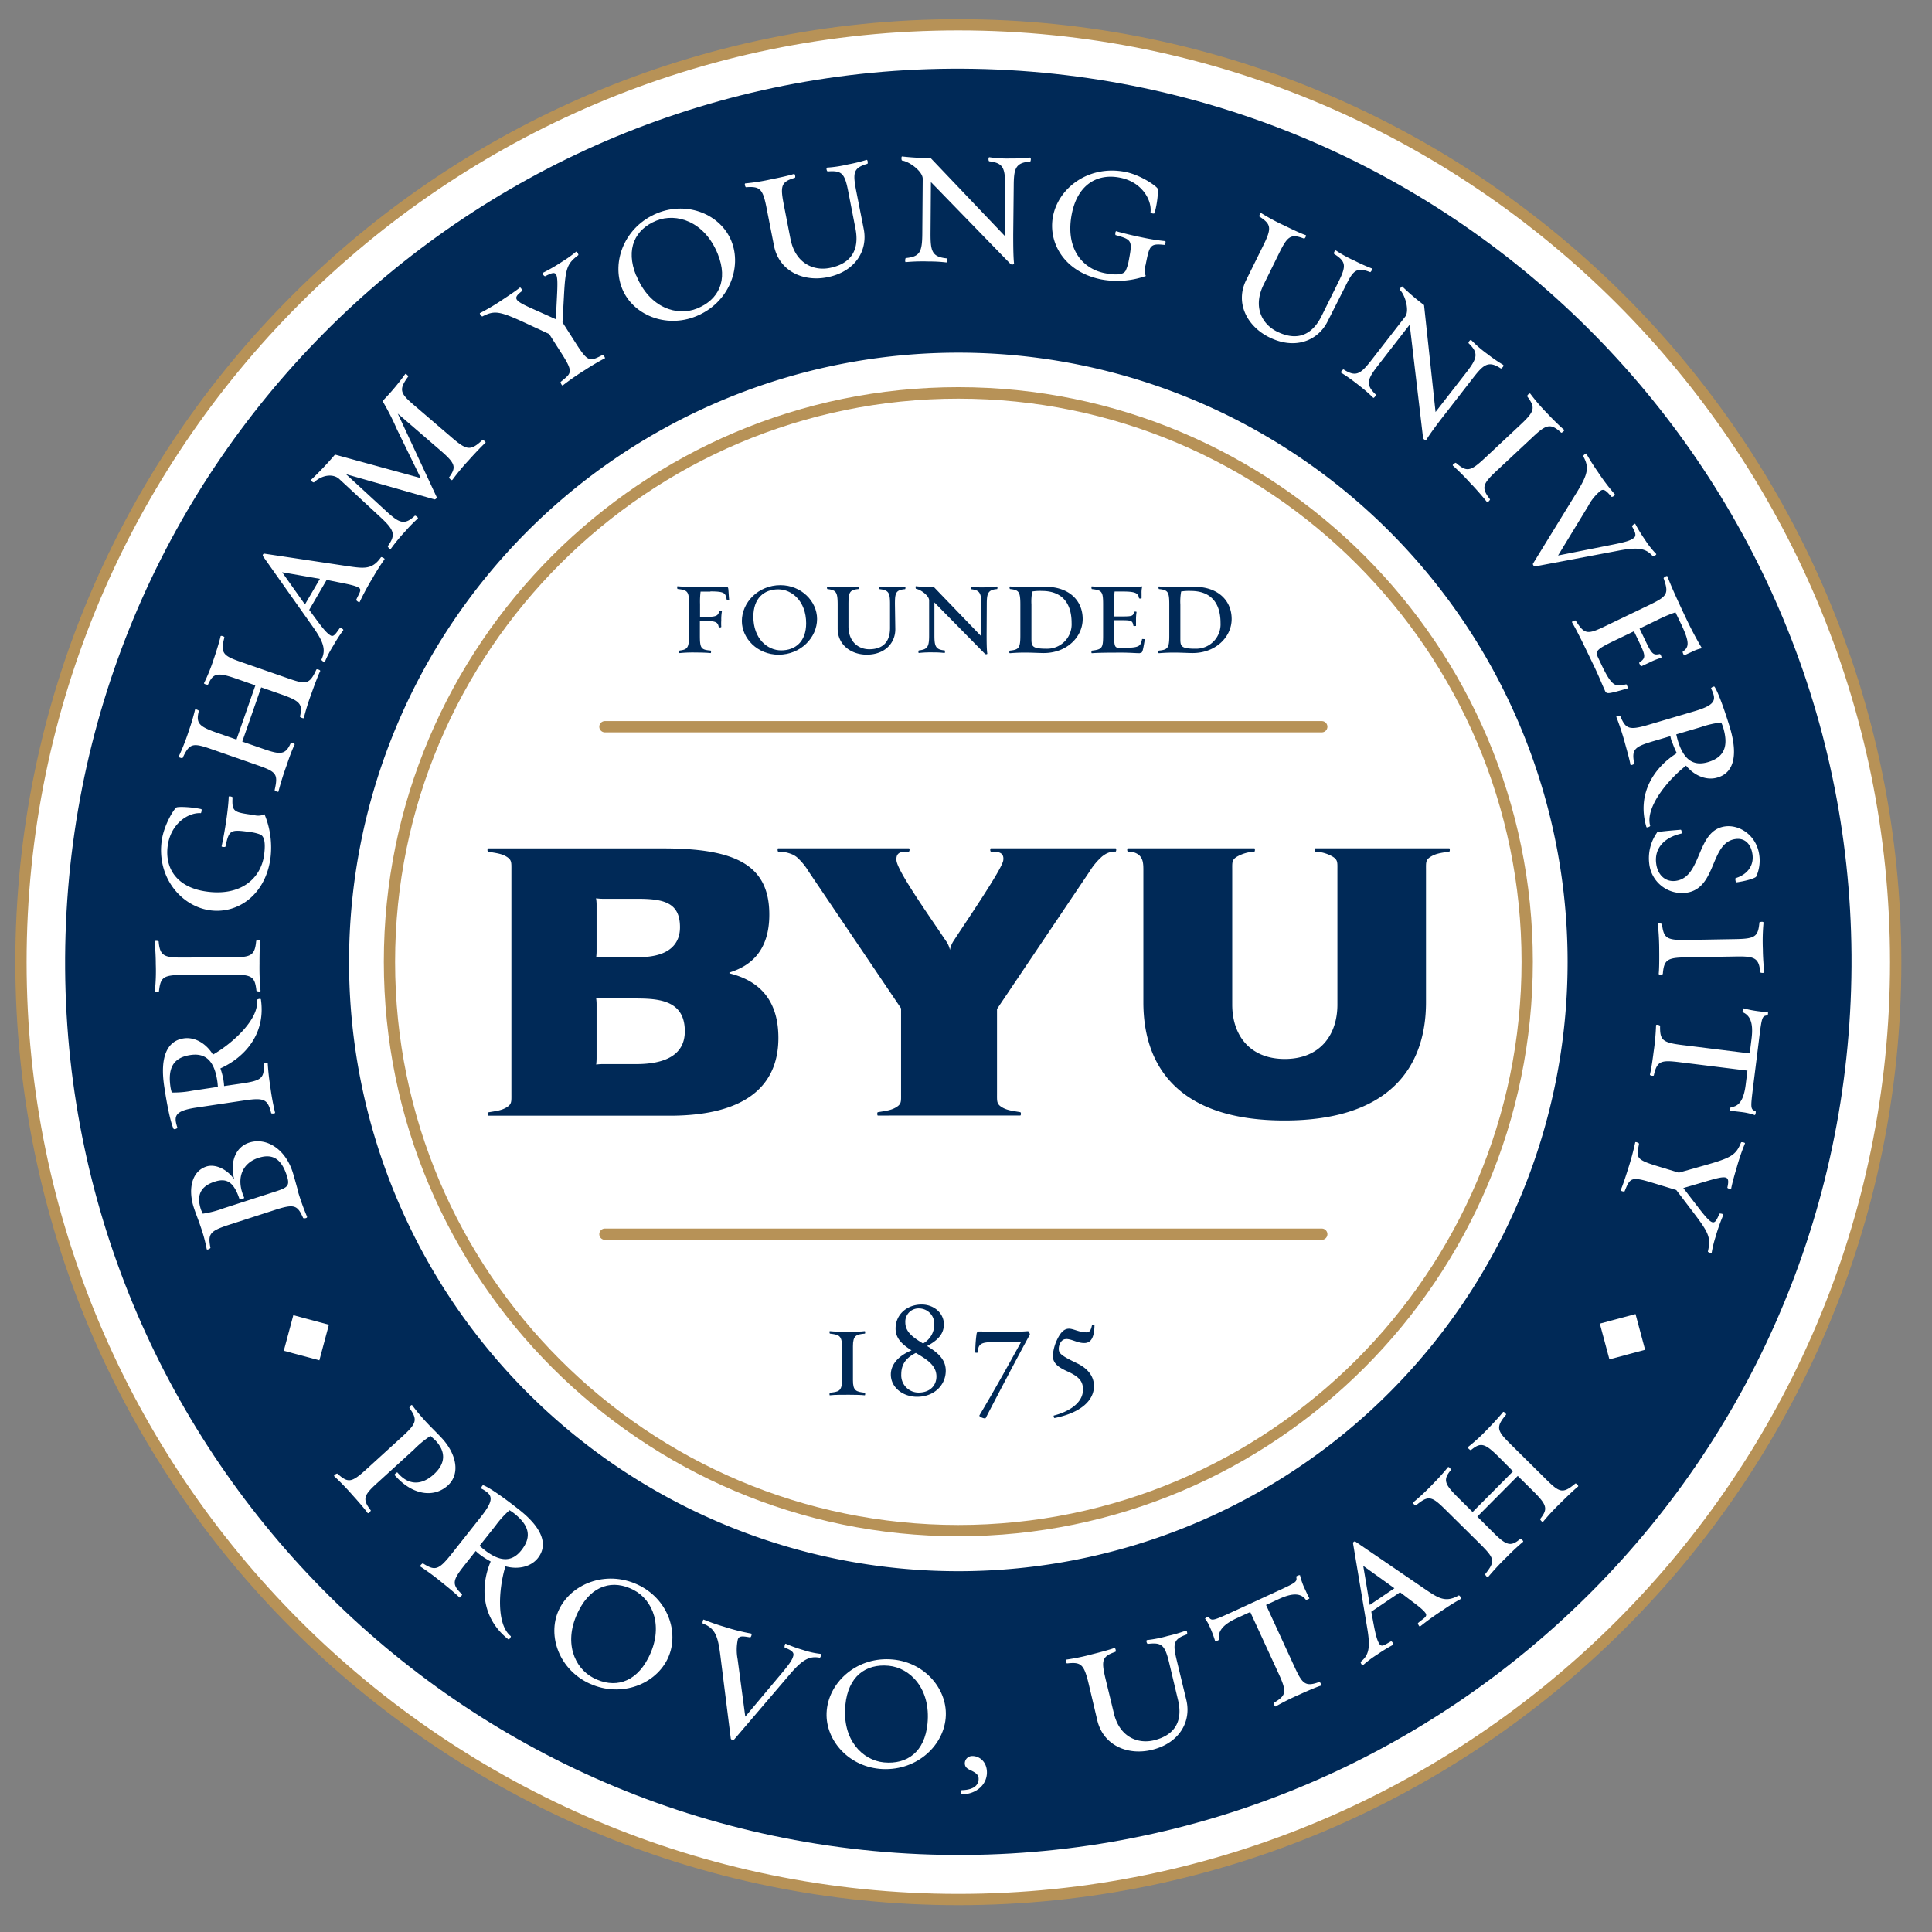<svg id="Layer_1" data-name="Layer 1" xmlns="http://www.w3.org/2000/svg" xmlns:xlink="http://www.w3.org/1999/xlink" viewBox="0 0 504 504"><rect x="0" y="0" width="504" height="504" fill="#808080" stroke="none"/><defs><style>.cls-1{fill:none;}.cls-2{clip-path:url(#clip-path);}.cls-3{fill:#fff;}.cls-4{fill:#b79257;}.cls-5{fill:#002957;}</style><clipPath id="clip-path"><rect class="cls-1" x="4" y="5" width="492" height="492"/></clipPath></defs><title>Medallion</title><g class="cls-2"><path class="cls-3" d="M250,6.46C115,6.46,5.47,116,5.47,251S115,495.53,250,495.53,494.52,386,494.52,251,385.05,6.46,250,6.46"/><path class="cls-4" d="M250,497C114.36,497,4,386.64,4,251S114.36,5,250,5,496,115.35,496,251,385.64,497,250,497M250,7.93C116,7.93,6.94,117,6.94,251S116,494.06,250,494.06,493.05,385,493.05,251,384,7.93,250,7.93"/><path class="cls-5" d="M260.16,18.14C131.61,12.53,22.82,112.19,17.21,240.77S111.28,478.1,239.83,483.69s237.34-94.05,242.95-222.6-94-237.34-222.62-242.95"/><path class="cls-3" d="M250,92a158.94,158.94,0,1,0,158.94,159A158.94,158.94,0,0,0,250,92"/><path class="cls-4" d="M250,400.76c-82.64,0-149.87-67.24-149.87-149.88S167.36,101,250,101s149.87,67.24,149.87,149.88S332.64,400.76,250,400.76M250,104c-81,0-146.93,65.91-146.93,146.93S169,397.82,250,397.82,396.93,331.9,396.93,250.88,331,104,250,104"/><path class="cls-5" d="M221.41,363.85c-1.48,0-3.84,0-4.9.14-.21.07-.11-.67,0-.67,2.19-.25,3.14-.32,3.14-3.25v-8.89c0-2.93-1-3-3.14-3.28-.11,0-.21-.71,0-.64,1.06.14,3.42.14,4.9.14,1.06,0,3.39,0,4.14-.14.21-.07.17.64.07.64-2.3.21-3.11.52-3.11,3.28v8.89c0,2.76.81,3,3.11,3.25.1,0,.14.74-.07.67-.75-.11-3.08-.14-4.14-.14"/><path class="cls-5" d="M232.39,358.56c0-2.62,2-4.88,5.4-6.29-2.26-1.44-4.16-3-4.16-5.68,0-3.71,3-6.28,6.81-6.28,3.18,0,5.79,2.25,5.79,5.15,0,2.47-1.48,4.13-4.38,5.68,2.51,1.56,4.87,3.32,4.87,6.43,0,3.81-3.07,6.81-7.48,6.81-3.67,0-6.85-2.4-6.85-5.82m2.72,0a4.5,4.5,0,0,0,4.55,4.72c2.93,0,4.63-1.83,4.63-4.2,0-3-2.72-4.55-5.37-6.14-2.5,1.24-3.81,2.9-3.81,5.62M236.17,345c0,2.58,2.22,4,4.62,5.48a5.63,5.63,0,0,0,2.93-4.88,4,4,0,0,0-3.91-4.27,3.46,3.46,0,0,0-3.64,3.67"/><path class="cls-5" d="M255.51,369.22c4.17-7,8.12-14.16,10.84-19.1h-7.24c-3.35,0-3.92.57-4.06,2.72,0,.07-.63.07-.63,0a35.19,35.19,0,0,1,.35-4.94c.11-.39.25-.56.67-.56,1.13,0,3.43.1,5.68.1,3.07,0,4.84,0,7.06-.18.15,0,.57.74.46.92-3.21,5.86-8.11,15.18-11.5,21.75-.18.31-1.84-.36-1.63-.67"/><path class="cls-5" d="M278,349.34c-1,0-1.8,1.27-1.8,2.51,0,1.09.35,1.69,4.66,3.74,3.14,1.48,4.52,3.63,4.52,6,0,3.81-3.53,7-10.27,8.33-.21,0-.29-.64-.21-.64,3.74-.95,7.62-3.17,7.62-6.78,0-2-.85-3.28-3.95-4.69-2.58-1.16-3.92-2.19-3.92-4.17a11.94,11.94,0,0,1,.77-3.39c1.1-2.61,2.12-3.63,3.46-3.63,1.13,0,2.69.95,4.52.95.85,0,1.17-.49,1.48-1.9,0-.08.64-.11.64.07-.07,3.46-1.06,4.62-2.68,4.62-1.84,0-3.18-1.06-4.84-1.06"/><rect class="cls-3" x="75.11" y="344.18" width="9.61" height="9.61" transform="translate(-277.86 335.85) rotate(-75)"/><path class="cls-3" d="M77.75,310.88a63.65,63.65,0,0,0,2.33,6.47c.22.51-.94.54-1,.38-1.5-3.39-2.31-3.72-7.37-2.09l-12,3.88c-5,1.63-5.52,2.37-4.81,6,0,.16-1,.78-1,.22a39.58,39.58,0,0,0-1.63-5.94c-.31-1-1.31-3.51-1.73-4.84-1.46-4.52-.67-9.36,3.31-10.65,2.24-.72,5.37.62,7.25,3.36-1.2-4.66.44-8.48,3.9-9.59,4.47-1.45,9.39,1.61,11.34,7.67.43,1.33,1.15,4.09,1.47,5.11m-15.32,2c-1.57-4.84-3.61-5.53-6.48-4.6-3.94,1.27-4.71,3.81-3.61,7.21.17.53.3.55.49,1.14a25.94,25.94,0,0,0,5.47-1.42l12.18-3.93c4.31-1.39,5.25-1.57,4.29-4.55-1.42-4.42-3.71-5.85-7.43-4.65-3.89,1.25-6.09,5-3.69,10.41.05.16-1.17.56-1.22.39"/><path class="cls-3" d="M58.28,281.71a13.62,13.62,0,0,1,.18,1.61l4.64-.68c5-.75,5.92-1.28,5.69-5.09,0-.16,1.12-.45,1.06-.1a58.92,58.92,0,0,0,.65,5.89,63.67,63.67,0,0,0,1.25,6.88c.16.32-1,.32-1,.16-.93-3.54-1.69-4.1-6.94-3.32l-12.49,1.86c-4.81.71-5.73,1.75-5.45,3.69a9.35,9.35,0,0,0,.4,1.52c.14.21-.87.64-1,.32-.82-1.69-1.77-6.58-2.44-11.11-1.11-7.47.67-11.8,5.1-12.46,2.76-.41,5.76,1.18,7.63,4.24,5.31-3.06,12.16-9.44,11.45-14.25,0-.17,1-.49,1.05-.16,1.34,9.07-4.3,15.16-10.56,18a22.61,22.61,0,0,1,.8,3M44.81,285a25.54,25.54,0,0,0,5.41-.47l6.63-1c-.07-.49-.06-.83-.17-1.55-.81-5.48-3.23-7.32-7-6.76-4.65.69-5.91,3.59-5.2,8.4a10.88,10.88,0,0,0,.32,1.37"/><path class="cls-3" d="M67.7,251.4a65.38,65.38,0,0,0,.26,7c.12.45-1.06.18-1.06.07-.41-3.69-1.14-4.24-6.4-4.22l-12.63.08c-5.31,0-6,.59-6.4,4.28,0,.11-1.12.34-1.07-.1a48.91,48.91,0,0,0,.24-6.94,57.19,57.19,0,0,0-.31-5.86c-.06-.45,1.06-.23,1.06-.12.31,3.85,1.48,4.24,6.46,4.21l12.63-.07c5,0,6-.43,6.35-4.28,0-.12,1.11-.35,1.06.1-.16,1.29-.2,4.19-.19,5.87"/><path class="cls-3" d="M69,212.42a22.57,22.57,0,0,1,1.55,11.5c-1.33,9.58-8.57,14.55-15.77,13.55-7.58-1.06-13.92-8.66-12.59-18.18.55-3.93,3-8,3.8-8.62.32-.29,3.92-.18,6.49.4.28,0,0,1.08-.09,1.06-3.3-.23-7.83,2.75-8.63,8.45-.86,6.2,2.65,11,10.12,12,9,1.26,14.14-3.45,15-9.42.6-4.32-.36-5.13-.93-5.44a10.78,10.78,0,0,0-2.62-.65c-5.32-.74-5.56-.6-6.51,3.78,0,.16-1.15.18-1-.15.41-1.75.95-4.83,1.29-7.27.24-1.71.53-4.21.55-5.51-.07-.35,1-.08,1,.09-.19,3.81.31,3.88,5.57,4.61a4.09,4.09,0,0,0,2.85-.22"/><path class="cls-3" d="M79.26,187.28c0,.28-1.06-.19-1-.35.7-3.19.17-4-4.74-5.74l-5.39-1.88-4.93,14.15,5.39,1.87c4.64,1.63,5.89,1.59,7.26-1.49.06-.15,1.2.13,1,.41-.6,1.21-1.46,3.51-2,5.2a71.23,71.23,0,0,0-2.2,7c0,.35-1.06-.19-1-.35.93-4.18.53-4.73-4.48-6.48l-11.93-4.16c-5-1.75-5.78-1.6-7.6,2.27-.05.15-1.2-.13-1-.41a57.87,57.87,0,0,0,2.65-6.77,56,56,0,0,0,1.58-5.37c0-.35,1.08.14,1,.3-.84,3.26.12,4.07,4.82,5.71l5,1.74,4.93-14.14-5-1.75c-5-1.73-6-1.42-7.34,1.53-.06.16-1.2-.12-1.05-.37a45.73,45.73,0,0,0,2.46-6.07c.61-1.74,1.57-4.83,1.84-6.1,0-.36,1.11,0,1,.29-1.12,4.23-.19,4.79,4.56,6.45L75,176.91c4.75,1.66,5.72,1.76,7.52-2.22.09-.27,1.2.12,1,.4-.58,1.16-1.7,4.2-2.31,5.94a56.88,56.88,0,0,0-1.94,6.25"/><path class="cls-3" d="M93.85,157c-.08.35-1-.38-.92-.53.76-1.76,1.59-2.63.62-3.19s-3.07-.95-5.27-1.39l-3.06-.62-4.56,7.83,1.92,2.6c1.59,2.16,2.68,3.5,3.65,4.06.82.48,1.36-.44,2.4-1.9.14-.24,1.15.35.89.58a40.69,40.69,0,0,0-2.61,4.05,28.44,28.44,0,0,0-2.14,4.12c-.12.32-1-.39-.92-.53,1.21-2.53.64-4.55-2.35-8.74L68.62,145.12c-.18-.24,0-.75.4-.68l21.58,3.24c4.3.62,6.48,1,8.79-2.32.09-.15,1.16.34.89.58a54.24,54.24,0,0,0-3,4.72A68.11,68.11,0,0,0,93.85,157m-14.3.68L83.46,151l-9.86-1.72Z"/><path class="cls-3" d="M118,125.17c-.14.33-1-.53-.83-.66,1.9-2.64,1.69-3.58-2.27-7l-11.13-9.61,10.13,21.74c.13.27-.32.69-.56.63L90.26,123.7l10.5,9.65c3.34,3.05,4.69,3.8,7.47,1.18.11-.12,1.06.57.75.75a38.82,38.82,0,0,0-3.21,3.27,48.77,48.77,0,0,0-3.81,4.62c-.14.33-.9-.58-.79-.7,2.16-3,1.65-4.22-1.86-7.5l-10.8-10c-1.42-1.34-4.23-1.29-6.6.86-.11.13-1.06-.49-.75-.67a79.92,79.92,0,0,0,6.23-6.57l22.37,6.13L103.55,112a65,65,0,0,0-3.76-7.38,59.89,59.89,0,0,0,5.89-7c.14-.32.9.51.83.59-2.64,3.56-2.08,4.44,1.75,7.7l9.59,8.23c3.83,3.26,4.84,3.63,8,.64.12-.12,1.07.57.76.75-1,.89-3.18,3.23-4.37,4.57a58.85,58.85,0,0,0-4.21,5.07"/><path class="cls-3" d="M146.74,84.1l3.46,5.42c3.2,5,3.63,4.84,7,3.07.14-.08.86.84.52.93-1.22.58-3.6,2-5.11,3a67.68,67.68,0,0,0-5.77,4c-.22.27-.71-.81-.57-.9,2.82-2.33,3.44-2.4.1-7.62l-3.1-4.85L137,84.23c-6.69-3.09-8-3.3-11.16-1.68-.14.09-.92-.81-.58-.9a54.9,54.9,0,0,0,5.54-3.27c1.5-1,3.78-2.49,4.78-3.33.22-.27.76.78.61.87-2.91,2.19-1.75,2.65,4.74,5.53L145,83.28l.29-5.76c.37-7,0-7-3.09-5.46-.14.09-1-.77-.52-.92a47.27,47.27,0,0,0,5.15-3,29.57,29.57,0,0,0,3.41-2.44c.23-.28.77.77.62.86-2.91,2.19-3.33,3.4-3.71,10.07Z"/><path class="cls-3" d="M162.31,75.32c-2.89-7.1.69-16.27,9.18-19.72,8-3.24,16.54.46,19.29,7.24,2.86,7-.66,16.2-9.2,19.67-7.92,3.22-16.52-.41-19.27-7.19M166,71.89c3.45,8.5,10.68,10.69,15.86,8.58,5.54-2.25,8.19-7.3,5.37-14.24-3.45-8.5-10.77-10.77-16-8.67-5.54,2.25-8.12,7.34-5.28,14.33"/><path class="cls-3" d="M225.33,59.78c1.09,5.6-2.22,11.13-9.57,12.56-6.37,1.24-12.58-1.71-13.86-8.29L200,54.39c-1-5.21-1.75-5.81-5.4-5.55-.17,0-.49-1-.14-1a53.07,53.07,0,0,0,6.85-1.1c1.75-.34,4.48-.93,5.77-1.35.31-.18.52.92.25,1-3.67,1.06-3.79,2.22-2.83,7.16l1.7,8.72c1.25,6.42,6,8.46,10.2,7.64,5.54-1.08,7.87-4.6,6.77-10.26l-1.9-9.76c-.92-4.72-1.68-5.43-5.33-5.17-.29,0-.49-1-.14-1a32.41,32.41,0,0,0,5.42-.83A41.84,41.84,0,0,0,226,41.72c.43-.14.41.94.3,1-3.72,1.07-3.81,2.34-3,6.78Z"/><path class="cls-3" d="M264.32,61.13c0,2.07,0,5.87.22,7.66,0,.17-.67.39-1,0L242.85,47.5,242.75,61c0,4.47.34,6,4.2,6.4.11,0,.21,1.18-.12,1.06a37.13,37.13,0,0,0-4.53-.25,48.64,48.64,0,0,0-6,.17c-.28.06-.16-1.06,0-1.06,3.69-.36,4.26-1.59,4.3-6.34l.11-14.36c0-1.9-3.49-4.5-5.39-4.74-.17,0-.27-1.17.06-1.06a59.49,59.49,0,0,0,7.38.39l19.35,20.33.1-13c0-4.8-.51-6-4.14-6.46-.28-.06-.27-1.17.06-1.06a32.22,32.22,0,0,0,5.53.32,38.82,38.82,0,0,0,4.92-.24c.56,0,.27,1.06.16,1.06-3.91.25-4.26,1.93-4.29,6.4Z"/><path class="cls-3" d="M298.9,72a22.47,22.47,0,0,1-11.57.9c-9.49-1.88-14-9.39-12.63-16.51,1.49-7.51,9.44-13.41,18.87-11.54,3.89.77,7.8,3.48,8.38,4.28.28.34,0,3.93-.77,6.46-.05.28-1.07,0-1.05-.15.42-3.28-2.29-8-7.94-9.09-6.14-1.22-11.11,2-12.58,9.41-1.77,8.94,2.64,14.31,8.56,15.49,4.28.84,5.14-.07,5.48-.63a11,11,0,0,0,.8-2.58c1-5.26.92-5.51-3.41-6.71-.16,0-.11-1.16.21-1,1.72.51,4.77,1.23,7.18,1.71a55,55,0,0,0,5.48.85c.35,0,0,1-.15,1-3.79-.41-3.88.09-4.92,5.29A4.08,4.08,0,0,0,298.9,72"/><path class="cls-3" d="M346.35,83.81c-2.53,5.11-8.52,7.51-15.23,4.19-5.81-2.87-9-9-6-15l4.36-8.82c2.36-4.75,2.13-5.68-.93-7.69-.15-.07.25-1.13.5-.88a53.17,53.17,0,0,0,6.11,3.28c1.6.79,4.13,2,5.41,2.43.35,0-.15,1-.4.92-3.55-1.39-4.35-.53-6.58,4l-3.94,8c-2.9,5.86-.38,10.35,3.47,12.26,5.07,2.51,9.06,1.11,11.61-4l4.41-8.91c2.14-4.31,2-5.34-1.1-7.35-.23-.17.25-1.12.5-.87a32.52,32.52,0,0,0,4.8,2.63,44.87,44.87,0,0,0,4.46,2c.43.15-.24,1-.34,1-3.61-1.41-4.45-.45-6.46,3.61Z"/><path class="cls-3" d="M376.54,108.56c-1.27,1.63-3.56,4.67-4.48,6.22-.1.13-.77-.11-.83-.58l-3.48-29.51-8.26,10.64c-2.74,3.53-3.39,5-.55,7.63.09.07-.54,1.07-.74.78a36.68,36.68,0,0,0-3.44-3,49.54,49.54,0,0,0-4.9-3.52c-.26-.13.52-.94.65-.84,3.15,2,4.35,1.32,7.26-2.43l8.81-11.35c1.16-1.5,0-5.69-1.41-7-.13-.1.5-1.1.7-.81a57.13,57.13,0,0,0,5.62,4.79l3,27.9,8-10.28c2.95-3.8,3.26-5.11.63-7.65-.18-.22.5-1.1.7-.81a31.86,31.86,0,0,0,4.2,3.62,40.12,40.12,0,0,0,4.06,2.79c.47.3-.43,1-.52,1-3.26-2.18-4.56-1.06-7.3,2.47Z"/><path class="cls-3" d="M384,126.51a63.89,63.89,0,0,0-4.94-5c-.38-.25.66-.85.74-.77,2.81,2.43,3.72,2.34,7.56-1.25l9.22-8.63c3.88-3.62,4-4.53,1.8-7.49-.08-.08.59-1,.85-.64a51.07,51.07,0,0,0,4.53,5.25c1.14,1.23,3.21,3.27,4.21,4.1.35.28-.62.89-.7.8-2.84-2.62-4-2.11-7.59,1.29l-9.23,8.63c-3.63,3.4-4.14,4.41-1.75,7.45.07.09-.59,1-.85.65-.76-1-2.71-3.22-3.85-4.44"/><path class="cls-3" d="M400.4,147.77c-.17,0-.64-.44-.47-.77l11.56-18.81c2.61-4.27,3.21-6.25,1.52-9.16-.09-.14.77-1,.87-.61.63,1.2,2,3.32,3,4.75a54.69,54.69,0,0,0,4.35,5.75c.28.21-.64.85-.84.66-1.24-1.39-1.94-2.2-2.85-1.56a12.89,12.89,0,0,0-3.24,4l-7.85,12.89,14.78-2.94c3.33-.69,4.07-1,4.9-1.57s.54-1.47-.38-3.08c-.09-.14.78-.95.87-.61a39.34,39.34,0,0,0,2.52,4.11,22.48,22.48,0,0,0,2.88,3.65c.29.21-.74.79-.84.65-1.73-2-3.64-2.5-8.93-1.48Z"/><path class="cls-3" d="M418.7,180.19c-.68-1.41-1.62-3.87-3-6.69-1.84-3.83-4-8.42-5.6-11.14-.15-.3.88-.61.95-.46,2.3,3.61,3,3.72,7.76,1.42l11.38-5.47c4.79-2.3,5.22-2.94,3.79-7-.07-.16.91-.82,1-.49,1.1,2.94,3.18,7.4,5,11.23,1.3,2.72,2.67,5.29,4,7.51a10.62,10.62,0,0,0-2.74,1c-.4.19-1.54.68-1.76.85s-.61-.89-.51-.94c1.51-1.1,2-2.09-.32-7l-1.57-3.27a35.37,35.37,0,0,0-4.74,2l-4.63,2.23,1.21,2.52c2,4.23,2.28,4.49,4.09,4.12.1,0,.61.88.33,1a18,18,0,0,0-3.07,1.23l-2.16,1c0,.12-.56-.91-.52-.94,1.8-1.29,1.8-1.67-.13-5.7l-1.21-2.52-5,2.4c-4.83,2.32-5.17,2.79-4.34,4.5l.94,2c2.78,5.79,3.66,5.56,6.4,4.93.05,0,.53,1,.38,1.05-1,.31-3.69,1.09-4.57,1.21s-1.1,0-1.41-.63"/><path class="cls-3" d="M436.16,193.61a12.38,12.38,0,0,1-.41-1.57l-4.5,1.33c-4.82,1.43-5.68,2.09-4.92,5.83.05.16-1,.6-1,.25-.21-1.28-1-4-1.47-5.74a67.21,67.21,0,0,0-2.19-6.64c-.21-.29,1-.46,1-.3,1.4,3.37,2.23,3.82,7.33,2.32l12.11-3.58c4.66-1.38,5.43-2.54,4.87-4.42a9.18,9.18,0,0,0-.6-1.45c-.17-.18.77-.75.92-.45,1,1.56,2.66,6.27,4,10.66,2.14,7.24,1,11.78-3.31,13-2.68.8-5.88-.36-8.15-3.12-4.83,3.76-10.73,11-9.35,15.7.05.16-.92.63-1,.3-2.6-8.79,2.14-15.61,7.94-19.25a21.82,21.82,0,0,1-1.21-2.91M449,188.47a24.59,24.59,0,0,0-5.29,1.21l-6.43,1.9c.14.49.19.82.39,1.52,1.57,5.31,4.22,6.79,7.87,5.72,4.5-1.33,5.35-4.38,4-9a10.3,10.3,0,0,0-.51-1.3"/><path class="cls-3" d="M432.22,217.2c.14-.24,3.26-.5,6.22-.75.28,0,.3,1,.19,1-4.16.92-7.17,3.6-6.57,7.91.42,3,2.47,4.8,5.13,4.43,6.92-1,5.23-13.15,12.81-14.2,3.82-.53,8.23,2.35,8.94,7.44a10.13,10.13,0,0,1-.8,5.65c-.17.36-2.38,1.12-5.2,1.51-.17,0-.33-1.08-.16-1.11,3-.92,4.8-3.2,4.39-6.19-.37-2.61-1.91-4.37-4.46-4-6.64.92-4.81,12.86-12.78,14a8.58,8.58,0,0,1-9.7-7.63,11.55,11.55,0,0,1,2-8"/><path class="cls-3" d="M432.84,248.14a66,66,0,0,0-.35-7c-.11-.44,1.06-.18,1.07-.07.45,3.68,1.19,4.23,6.44,4.14l12.63-.22c5.31-.08,6-.66,6.35-4.35,0-.11,1.12-.36,1.07.09a51.68,51.68,0,0,0-.17,6.94c0,1.67.19,4.58.38,5.86.07.45-1.05.24-1.06.13-.34-3.85-1.52-4.22-6.49-4.14l-12.64.22c-5,.08-6,.49-6.29,4.35,0,.11-1.12.36-1.07-.09.15-1.29.15-4.2.13-5.87"/><path class="cls-3" d="M451.39,289.83c-.16,0,0-1,.13-1,1.88-.16,3.33-1.44,3.88-5.88l.45-3.66-17.58-2.18c-4.93-.61-6-.41-6.84,3.43,0,.17-1.15.14-1-.3.33-1.25.73-4.07.95-5.85a62.57,62.57,0,0,0,.63-6.85c-.06-.46,1.08-.09,1.06.08-.07,3.71.58,4.35,5.8,5l17.58,2.18.48-3.88c.54-4.27-.48-6.09-2.35-6.88,0-.23.07-1.07.23-1a30.37,30.37,0,0,0,4.13.79,8.64,8.64,0,0,0,2.19.05c.17,0,.1,1-.07,1-1.37.17-1.44.28-2.18,6.27l-1.5,12c-.73,5.94-.77,6.22.58,6.72.16.08,0,1.12-.24,1a16.89,16.89,0,0,0-3.67-.8c-.67-.08-2.06-.25-2.62-.27"/><path class="cls-3" d="M437.29,310.44l-6.15-1.87c-5.67-1.73-5.9-1.33-7.33,2.21-.05.16-1.21-.08-1-.37.55-1.23,1.41-3.89,1.94-5.6a67.1,67.1,0,0,0,1.82-6.75c0-.35,1.06.15,1,.31-.63,3.61-1.06,4.06,4.88,5.87l5.51,1.67,6.65-1.88c7.09-2,8.24-2.7,9.58-6,.05-.16,1.22,0,1,.31a55.13,55.13,0,0,0-2.09,6.09c-.52,1.71-1.26,4.34-1.48,5.62,0,.36-1.08-.09-1-.25.79-3.56-.38-3.16-7.19-1.14l-4.3,1.26,3.52,4.58c4.26,5.56,4.52,5.29,5.89,2.14,0-.16,1.24,0,1,.36a48.39,48.39,0,0,0-2,5.66,29.66,29.66,0,0,0-1,4.07c0,.36-1.09-.09-1-.25.79-3.56.34-4.75-3.71-10.07Z"/><rect class="cls-3" x="415.46" y="344.85" width="9.6" height="9.61" transform="matrix(0.97, -0.26, 0.26, 0.97, -75.31, 118.81)"/><path class="cls-3" d="M102.92,384.8c-.11-.13.63-.8.74-.68l.34.37c2.6,2.85,5.87,3.12,9.18.11,3.13-2.86,3.12-5.87.52-8.72-.26-.29-1-.91-1.4-1.29a25.8,25.8,0,0,0-4.32,3.56l-9.34,8.51C94.92,390,94.4,391,96.72,394c.11.13-.68,1-.83.68-.74-1.06-2.62-3.21-3.82-4.53a67,67,0,0,0-4.83-5c-.39-.26.67-.84.78-.72,2.77,2.47,3.65,2.43,7.57-1.15l9.34-8.51c3.88-3.54,4-4.44,1.89-7.47-.12-.12.52-1.08.74-.67a52.73,52.73,0,0,0,4,4.73c.68.74,2.76,2.78,3.78,3.9,3.8,4.17,4.75,9.28,1.49,12.25-3.64,3.31-9.14,2.5-13.54-2.33l-.38-.41"/><path class="cls-3" d="M125.34,405.66a12,12,0,0,1-1.24-1.05l-2.91,3.68c-3.12,3.95-3.44,5-.67,7.6.13.11-.51,1.1-.7.8-.91-.93-3.11-2.74-4.51-3.85a64.84,64.84,0,0,0-5.62-4.16c-.33-.12.53-.94.66-.83,3.09,1.94,4,1.83,7.33-2.33l7.84-9.91c3-3.81,3-5.2,1.44-6.41a8.35,8.35,0,0,0-1.33-.84c-.25-.05.19-1.06.49-.89,1.75.67,5.79,3.58,9.38,6.42,5.92,4.68,7.58,9.07,4.81,12.57-1.73,2.19-5,3.09-8.46,2.14-1.79,5.86-2.41,15.2,1.4,18.22.13.11-.39,1-.65.83-7.19-5.68-7.25-14-4.6-20.31a21.48,21.48,0,0,1-2.66-1.68M132.89,394a24.77,24.77,0,0,0-3.62,4l-4.17,5.26c.4.31.63.56,1.2,1,4.34,3.43,7.36,3.12,9.72.14,2.91-3.69,1.85-6.66-2-9.68a11.89,11.89,0,0,0-1.17-.78"/><path class="cls-3" d="M146,419.54c3.51-6.8,12.8-10.06,20.95-5.86,7.65,3.94,10.41,12.85,7.06,19.36-3.49,6.76-12.73,10-20.92,5.81-7.6-3.92-10.44-12.8-7.09-19.31m5,.56c-4.21,8.15-1.17,15.06,3.8,17.62,5.31,2.75,10.88,1.47,14.31-5.19,4.2-8.15,1.17-15.18-3.8-17.75C160,412,154.42,413.4,151,420.1"/><path class="cls-3" d="M191.48,453.83c-.1.15-.77.07-.84-.3l-2.75-21.9c-.64-5-1.41-6.89-4.55-8.1-.16,0,0-1.22.3-1a53.38,53.38,0,0,0,5.28,1.84,53.93,53.93,0,0,0,7,1.77c.35,0,0,1.06-.25,1-1.83-.31-2.88-.5-3.2.57a13,13,0,0,0-.05,5.11l2,15,9.69-11.54c2.17-2.62,2.55-3.33,2.83-4.29s-.49-1.49-2.21-2.17c-.16-.05,0-1.22.3-1a38.12,38.12,0,0,0,4.53,1.63,21.71,21.71,0,0,0,4.53,1c.35,0-.09,1.08-.25,1-2.6-.47-4.41.34-7.89,4.44Z"/><path class="cls-3" d="M215.68,446.14c.73-7.62,8.15-14.1,17.28-13.22,8.56.82,14.44,8.07,13.73,15.36-.72,7.56-8.08,14-17.26,13.16-8.51-.82-14.45-8-13.75-15.3m4.85-1.33c-.88,9.12,4.51,14.41,10.07,14.95,6,.57,10.64-2.69,11.36-10.14.88-9.12-4.55-14.53-10.12-15.07-6-.57-10.59,2.75-11.31,10.26"/><path class="cls-3" d="M250.87,467c3.58-.07,4.45-1.65,4.42-3,0-.95-.64-1.5-2-2.15-1.08-.48-1.59-.92-1.6-1.87a1.92,1.92,0,0,1,2-1.88c1.79,0,3.72,1.44,3.77,4.18.05,3.24-2.7,5.75-6.55,5.82-.34,0-.19-1.06-.08-1.06"/><path class="cls-3" d="M309.48,443.49c1.33,5.54-1.72,11.23-9,13-6.3,1.52-12.64-1.15-14.22-7.67L284,439.25c-1.24-5.16-2-5.72-5.65-5.31-.16,0-.53-1-.18-1a54.86,54.86,0,0,0,6.79-1.41c1.74-.43,4.44-1.14,5.71-1.61.3-.19.56.9.29,1-3.62,1.22-3.68,2.38-2.5,7.28l2.09,8.63C292,453.17,296.84,455,301,454c5.48-1.33,7.65-5,6.3-10.56L305,433.77c-1.13-4.68-1.93-5.35-5.56-4.93-.29,0-.54-1-.19-1a32.25,32.25,0,0,0,5.38-1.07,38.47,38.47,0,0,0,4.67-1.36c.43-.16.46.93.35.95-3.67,1.23-3.71,2.51-2.64,6.91Z"/><path class="cls-3" d="M341.58,416.92c.07.15-.87.52-.91.42-1.13-1.51-3-2.07-7.05-.2l-3.35,1.54,7.4,16.09c2.08,4.52,2.83,5.35,6.52,4,.15-.07.72.9.29,1-1.23.39-3.85,1.53-5.47,2.28a61.87,61.87,0,0,0-6.16,3.07c-.36.29-.64-.87-.49-.94,3.19-1.9,3.39-2.79,1.2-7.57l-7.41-16.09-3.55,1.63c-3.91,1.8-4.92,3.62-4.61,5.63-.18.15-.94.5-1,.32a31.93,31.93,0,0,0-1.5-3.93,9.17,9.17,0,0,0-1.11-1.88c-.12-.13.77-.6.89-.47.86,1.08,1,1.08,6.47-1.44l11-5.07c5.44-2.5,5.69-2.62,5.41-4,0-.17,1-.57,1-.32a17.67,17.67,0,0,0,1.26,3.55c.28.61.86,1.88,1.15,2.36"/><path class="cls-3" d="M370.51,424.28c-.21.28-.73-.79-.59-.88,1.45-1.25,2.58-1.68,1.95-2.6s-2.35-2.19-4.15-3.54l-2.49-1.89-7.5,5.07.59,3.18c.5,2.63.9,4.32,1.53,5.24s1.41.19,3-.67c.23-.15.88.82.54.91a41.22,41.22,0,0,0-4.1,2.51,28.68,28.68,0,0,0-3.72,2.78c-.25.24-.74-.78-.59-.88,2.18-1.75,2.54-3.81,1.67-8.89l-3.68-22c-.06-.3.37-.66.65-.44l18,12.3c3.6,2.42,5.4,3.7,8.93,1.72.14-.1.89.82.54.91a54.3,54.3,0,0,0-4.75,2.95,70,70,0,0,0-5.85,4.22m-13.16-5.6,6.43-4.35-8.13-5.84Z"/><path class="cls-3" d="M402.54,397c-.16.23-.87-.63-.75-.75,2-2.58,1.89-3.57-1.8-7.23l-4.05-4-10.55,10.62,4,4c3.49,3.47,4.64,4,7.2,1.8.12-.12,1,.63.71.79a55.92,55.92,0,0,0-4.1,3.81,72.23,72.23,0,0,0-5,5.35c-.16.31-.87-.64-.75-.75,2.64-3.37,2.52-4-1.25-7.79l-9-8.9c-3.77-3.74-4.52-3.94-7.83-1.24-.12.12-1-.63-.71-.78a60.21,60.21,0,0,0,5.32-5,54,54,0,0,0,3.74-4.17c.16-.31.91.6.79.71-2.17,2.58-1.65,3.72,1.88,7.23l3.77,3.74,10.55-10.62L391,380.09c-3.73-3.71-4.76-3.86-7.28-1.8-.12.12-1-.63-.79-.79a45.1,45.1,0,0,0,4.85-4.4c1.3-1.31,3.5-3.69,4.29-4.71.15-.32,1,.5.79.7-2.83,3.33-2.24,4.24,1.33,7.78l9,8.91c3.57,3.54,4.4,4.05,7.75,1.24.2-.2,1,.63.71.79-1,.79-3.35,3.05-4.65,4.36a57.11,57.11,0,0,0-4.45,4.8"/><path class="cls-4" d="M344.81,323.43h-187a1.47,1.47,0,1,1,0-2.94h187a1.47,1.47,0,1,1,0,2.94"/><path class="cls-4" d="M344.81,191.05h-187a1.47,1.47,0,1,1,0-2.94h187a1.47,1.47,0,0,1,0,2.94"/><path class="cls-5" d="M185.37,154.33h-2.61a21.37,21.37,0,0,0-.14,3.25v3.35h1.55c2.9,0,3.18-.38,3.5-1.62,0-.07.7-.07.67.07a12,12,0,0,0-.18,2.4,13.27,13.27,0,0,0,0,1.7c.07.21-.64.28-.67.07-.22-1.06-.5-1.56-3.36-1.56h-1.55v3.71c0,3.35.25,3.81,2.75,4,.18,0,.25.7,0,.67-.82-.11-2.76-.15-3.89-.15a34.65,34.65,0,0,0-4.13.15c-.21.07-.1-.67,0-.67,2.05-.25,2.44-.75,2.44-4v-8c0-3.35-.28-3.77-3-4.06-.07,0-.17-.74,0-.7,2,.17,5.19.21,7.87.21,1.91,0,3.64-.11,4.62-.11.46,0,.68.07.75.57s.14,2.22.24,2.93c0,.1-.6.14-.63,0-.36-1.73-.29-2.26-4.31-2.26"/><path class="cls-5" d="M193.53,162c0-4.83,4.27-9.35,10.06-9.35,5.43,0,9.56,4.2,9.56,8.82,0,4.81-4.23,9.32-10.06,9.32-5.4,0-9.56-4.16-9.56-8.79m3-1.13c0,5.79,3.71,8.79,7.24,8.79,3.77,0,6.53-2.33,6.53-7.06,0-5.78-3.74-8.86-7.27-8.86-3.78,0-6.5,2.37-6.5,7.13"/><path class="cls-5" d="M233.56,164.15c0,3.6-2.72,6.63-7.45,6.63-4.1,0-7.59-2.57-7.59-6.81v-6.21c0-3.35-.39-3.81-2.68-4.1-.11,0-.18-.7,0-.63a34.29,34.29,0,0,0,4.38.14c1.13,0,2.89,0,3.74-.14.21-.07.21.63,0,.63-2.4.22-2.62.92-2.62,4.1v5.61c0,4.13,2.69,6,5.41,6,3.56,0,5.43-1.91,5.43-5.54v-6.29c0-3-.39-3.56-2.68-3.85-.18,0-.18-.7,0-.63a21.1,21.1,0,0,0,3.46.14,27.72,27.72,0,0,0,3.07-.14c.29,0,.15.63.08.63-2.44.22-2.65,1-2.65,3.85Z"/><path class="cls-5" d="M257.38,165.7c0,1.31,0,3.71.18,4.84,0,.1-.42.24-.64,0l-13.16-13.38v8.51c0,2.82.25,3.81,2.68,4,.07,0,.14.74-.07.67a21.77,21.77,0,0,0-2.86-.15,29,29,0,0,0-3.81.15c-.18,0-.11-.67,0-.67,2.33-.25,2.68-1,2.68-4v-9.07c0-1.2-2.22-2.82-3.42-3-.11,0-.18-.74,0-.67a36.38,36.38,0,0,0,4.66.21L256,166v-8.23c0-3-.35-3.81-2.65-4.06-.17,0-.17-.74,0-.67a19.75,19.75,0,0,0,3.5.18A24.68,24.68,0,0,0,260,153c.35,0,.18.67.11.67-2.47.18-2.69,1.24-2.69,4.06Z"/><path class="cls-5" d="M268.26,170.25a46,46,0,0,0-4.77.15c-.35,0-.14-.68,0-.68,2.33-.24,2.69-.7,2.69-4v-8c0-3.35-.36-3.81-2.69-4.06-.1,0-.28-.74.08-.67a41.2,41.2,0,0,0,5,.18c.64,0,3.11-.11,4.06-.11,6.36,0,9.81,3.68,9.81,8.41s-4.19,8.89-10.16,8.89c-.92,0-3.32-.11-3.95-.11m.95-15.95a14.68,14.68,0,0,0-.21,3.42v8.93c0,1.95.17,2.58,3.95,2.58a6.37,6.37,0,0,0,6.53-6.71c0-5.54-2.82-8.36-7.73-8.36a12.65,12.65,0,0,0-2.54.14"/><path class="cls-5" d="M297.34,170.4c-1,0-2.65-.15-4.62-.15-2.69,0-5.9,0-7.88.15-.21,0-.1-.67,0-.67,2.69-.32,2.93-.68,2.93-4v-8c0-3.35-.24-3.77-2.93-4.06-.1,0-.21-.74,0-.7,2,.17,5.09.21,7.77.21,1.9,0,3.74-.07,5.37-.21a6.43,6.43,0,0,0-.18,1.83c0,.29,0,1.06,0,1.24s-.67.11-.67,0c-.21-1.16-.64-1.73-4.06-1.73h-2.3a22.84,22.84,0,0,0-.14,3.25v3.25h1.77c3,0,3.17-.07,3.46-1.2,0-.07.67-.11.63.07a12.68,12.68,0,0,0-.14,2.08v1.52a2,2,0,0,1-.67,0c-.25-1.38-.46-1.49-3.28-1.49h-1.77v3.5c0,3.39.18,3.7,1.38,3.7h1.38c4.05,0,4.16-.56,4.55-2.29,0,0,.71,0,.71.07-.11.67-.39,2.4-.57,2.93s-.28.64-.74.64"/><path class="cls-5" d="M307.12,170.25a46,46,0,0,0-4.77.15c-.35,0-.14-.68,0-.68,2.33-.24,2.68-.7,2.68-4v-8c0-3.35-.35-3.81-2.68-4.06-.11,0-.28-.74.07-.67a41.2,41.2,0,0,0,5,.18c.64,0,3.11-.11,4.06-.11,6.36,0,9.82,3.68,9.82,8.41s-4.2,8.89-10.17,8.89c-.92,0-3.32-.11-3.95-.11m.95-15.95a14.68,14.68,0,0,0-.21,3.42v8.93c0,1.95.18,2.58,3.95,2.58a6.37,6.37,0,0,0,6.53-6.71c0-5.54-2.82-8.36-7.73-8.36a12.73,12.73,0,0,0-2.54.14"/><path class="cls-5" d="M155.63,248.13V236a9.65,9.65,0,0,0-.14-1.66,12.74,12.74,0,0,0,1.67.13h9.17c7,0,11.06,1.08,11.06,7.42,0,4.12-2.54,7.8-10.78,7.8h-9.45a15.53,15.53,0,0,0-1.64.1,13.42,13.42,0,0,0,.11-1.63m0,27.89V262a10.76,10.76,0,0,0-.12-1.64,14.19,14.19,0,0,0,1.65.11h7.75c6.18,0,13.74,0,13.74,8.56,0,6.34-5.41,8.56-12.7,8.56h-8.79a12.52,12.52,0,0,0-1.63.12,16.1,16.1,0,0,0,.1-1.65m-22.22-49.14v58.53c0,1.9.11,2.58-1.23,3.41s-2.67.95-4.83,1.32h0c-.22.05-.18.87,0,.87h47.34c20,0,28.37-7.93,28.37-20.29,0-9.13-4.25-14.72-12.68-16.82a.14.14,0,0,1,0-.27c5.37-1.68,10.31-5.56,10.31-15.08,0-12.9-8.72-17.27-27.74-17.27H127.35c-.22,0-.26.81,0,.87h0c2.17.37,3.51.5,4.83,1.32s1.23,1.5,1.23,3.39"/><path class="cls-5" d="M372,226.89c0-1.9-.11-2.57,1.23-3.4s2.67-1,4.83-1.32h0c.22-.06.18-.87,0-.87H343.12c-.22,0-.26.81,0,.87h0a9.71,9.71,0,0,1,4.54,1.31c1.35.84,1.23,1.51,1.23,3.41v35.17c0,8-4.6,14.19-13.72,14.19s-13.72-6.17-13.72-14.19V226.9c0-1.9-.12-2.58,1.23-3.41a10.26,10.26,0,0,1,4.54-1.32h0c.22-.06.18-.87,0-.87h-33c-.24,0-.19.82,0,.87h0a4.35,4.35,0,0,1,2.78.78c1.1.93,1.27,2.05,1.27,3.95v34.57c0,16.67,9.12,30.83,36.8,30.83S372,278.13,372,261.46Z"/><path class="cls-5" d="M266.15,291c.22,0,.26-.82,0-.87h0c-2.17-.37-3.51-.5-4.83-1.32s-1.23-1.51-1.23-3.4V263.21l24.15-35.87a17.35,17.35,0,0,1,3.25-3.9,9.48,9.48,0,0,1,.91-.63,4.84,4.84,0,0,1,2.6-.65h0c.22,0,.29-.86,0-.86H258.51c-.27,0-.22.85,0,.87h0c1.58,0,3.53,0,3.21,2.28s-9.57,15.78-12.91,20.93a6.4,6.4,0,0,0-1,2.43,6.21,6.21,0,0,0-1.09-2.42c-4.66-6.94-12.63-18.19-12.86-20.94-.19-2.36,1.63-2.29,3.21-2.29h0c.23,0,.31-.86,0-.86H203c-.2,0-.18.78,0,.86h0a9.08,9.08,0,0,1,4,.88,6.84,6.84,0,0,1,.87.57,16.13,16.13,0,0,1,3.07,3.73l24.12,35.71v22.36c0,1.9.12,2.58-1.23,3.41s-2.66.95-4.83,1.32h0c-.22.05-.18.87,0,.87Z"/></g></svg>